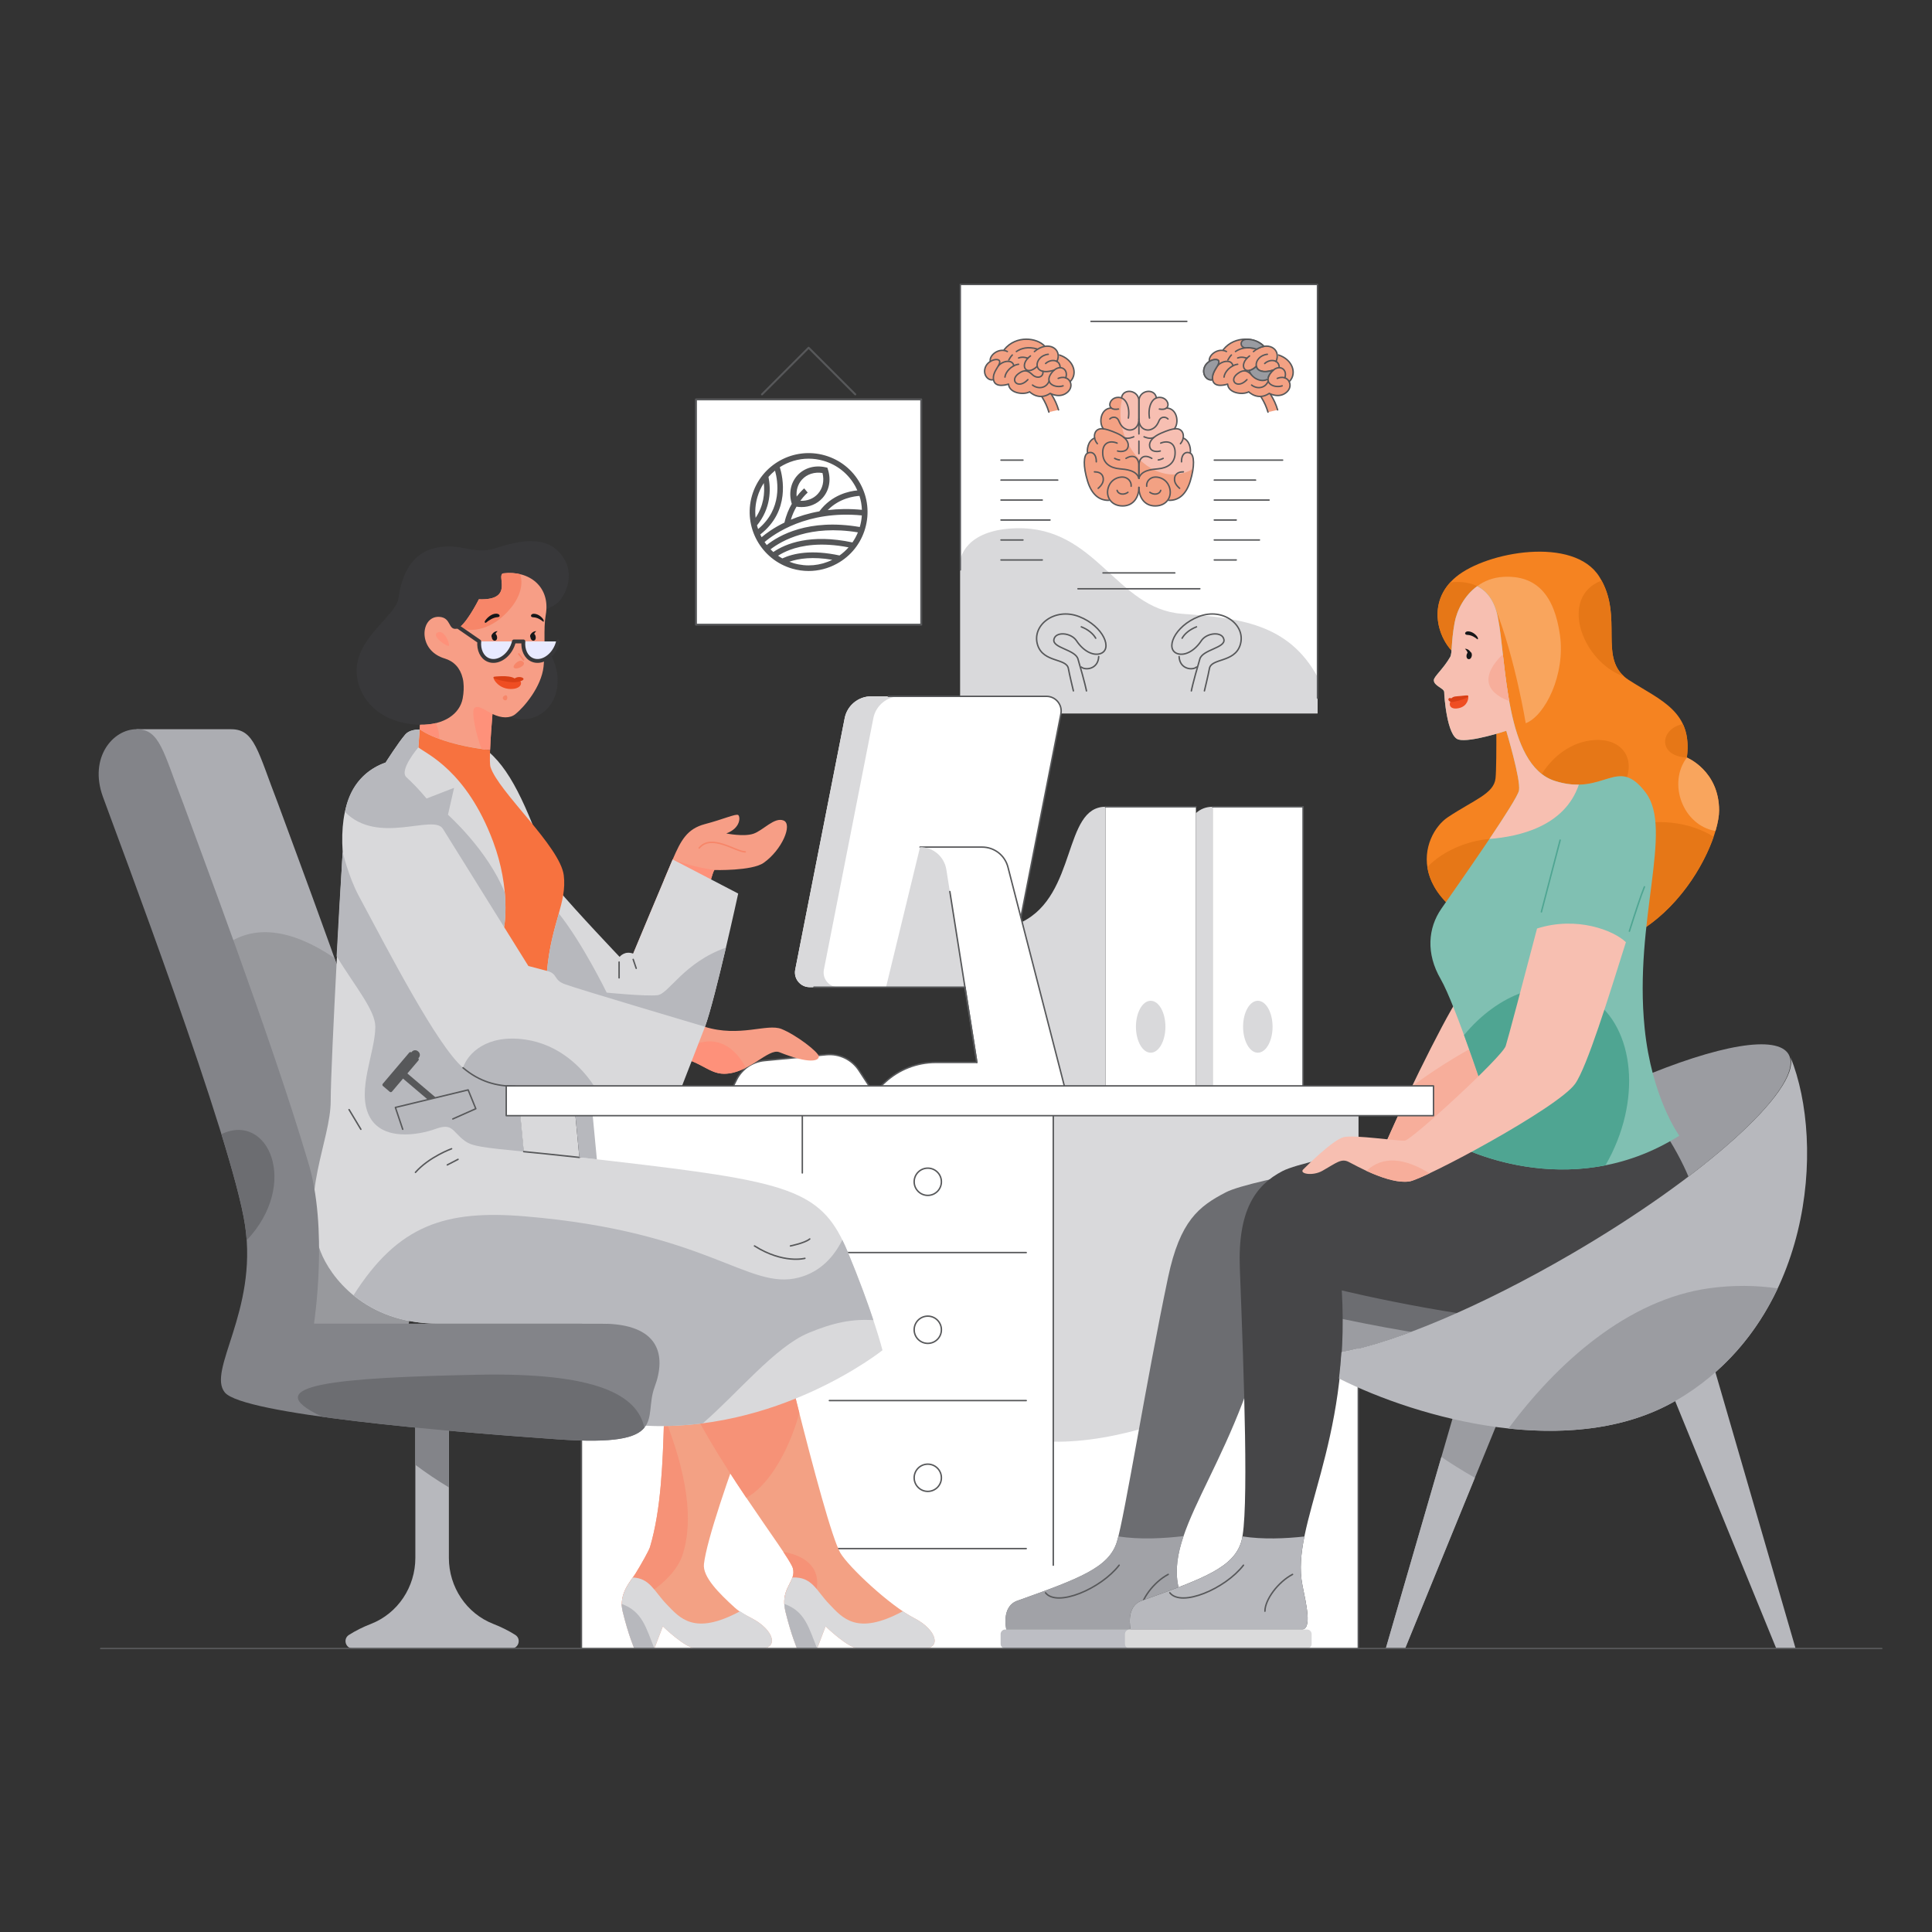 <?xml version="1.0" encoding="utf-8"?>
<!-- Generator: Adobe Illustrator 24.2.3, SVG Export Plug-In . SVG Version: 6.00 Build 0)  -->
<svg version="1.1" xmlns="http://www.w3.org/2000/svg" xmlns:xlink="http://www.w3.org/1999/xlink" x="0px" y="0px"
	 viewBox="0 0 1000 1000" style="enable-background:new 0 0 1000 1000;" xml:space="preserve">
<rect x="0" y="0" width="1000" height="1000" fill="#333333" stroke="none"/>
<style type="text/css">
	.st0{fill:#FFFFFF;}
	.st1{fill:#D9D9DB;}
	.st2{fill:none;stroke:#57585A;stroke-width:0.75;stroke-linecap:round;stroke-linejoin:round;stroke-miterlimit:10;}
	.st3{fill:#F3A183;}
	.st4{fill:#F7BFB2;}
	.st5{fill:#F3A183;stroke:#57585A;stroke-width:0.75;stroke-linecap:round;stroke-linejoin:round;stroke-miterlimit:10;}
	.st6{fill:#999BA1;stroke:#57585A;stroke-width:0.75;stroke-linecap:round;stroke-linejoin:round;stroke-miterlimit:10;}
	.st7{fill:#F7BFB1;}
	.st8{fill:#F7AE9B;}
	.st9{fill:#F79E86;}
	.st10{fill:#FE917A;}
	.st11{fill:#F3A184;}
	.st12{fill:#F69277;}
	.st13{fill:#B7B8BD;}
	.st14{fill:#ACADB2;}
	.st15{fill:#98999D;}
	.st16{fill:#38383A;}
	.st17{fill:none;stroke:#57585A;stroke-width:2;stroke-linecap:round;stroke-linejoin:round;stroke-miterlimit:10;}
	.st18{fill:none;stroke:#F78669;stroke-width:0.75;stroke-linecap:round;stroke-linejoin:round;stroke-miterlimit:10;}
	.st19{fill:#F7723F;}
	.st20{fill:#57585A;}
	.st21{fill:#838489;}
	.st22{fill:#6C6D71;}
	.st23{fill:#F78669;}
	.st24{fill:#E8EAFF;}
	.st25{fill:none;stroke:#38383A;stroke-width:2;stroke-linecap:round;stroke-linejoin:round;stroke-miterlimit:10;}
	.st26{fill:#161719;}
	.st27{fill:#EF4D22;stroke:#EF4D22;stroke-width:0.75;stroke-linecap:round;stroke-linejoin:round;stroke-miterlimit:10;}
	.st28{fill:#D93F16;stroke:#D93F16;stroke-width:0.75;stroke-linecap:round;stroke-linejoin:round;stroke-miterlimit:10;}
	.st29{fill:#FFFFFF;stroke:#57585A;stroke-width:0.75;stroke-linecap:round;stroke-linejoin:round;stroke-miterlimit:10;}
	.st30{fill:#9B9CA1;}
	.st31{fill:#A1A2A7;}
	.st32{fill:#BDBEC4;}
	.st33{fill:#464648;}
	.st34{fill:#DADADB;}
	.st35{fill:#F58321;}
	.st36{fill:#E67717;}
	.st37{fill:#F9A55D;}
	.st38{fill:#80C0B2;}
	.st39{fill:none;stroke:#4FA592;stroke-width:0.75;stroke-linecap:round;stroke-linejoin:round;stroke-miterlimit:10;}
	.st40{fill:#4FA592;}
	.st41{fill:none;stroke:#57585A;stroke-linecap:round;stroke-linejoin:round;stroke-miterlimit:10;}
	.st42{fill:#545557;}
</style>
<g id="Layer_2">
	<g>
		<path class="st0" d="M674.46,562.28V417.59h-46.81v144.69H619V417.59h-46.81v144.69h-21.51l0.22-0.22l-22.49-87.3l20.7-105.26
			c0.02-0.08,0.02-0.16,0.03-0.24h132.8V147.22H497.06v213.2h-37.27h0h-8.84c-6.69,0-12.45,4.73-13.74,11.3l-25.6,130.16
			c-0.93,4.7,2.68,9.08,7.47,9.08h14.84h0h65.53l6.16,38.96h-21.33c-9.65,0-18.95,3.62-26.06,10.14l-2.19,2.01l0.83,0.22h-7.26
			l0.23-0.22l-5.22-8.01c-3.68-5.65-10.19-8.78-16.9-8.14l-32.01,3.05c-6.2,0.59-11.66,4.33-14.46,9.89l-1.61,3.21l0.28,0.22h-78.96
			v290.98h402.11V562.28H674.46z"/>
		<rect x="360.23" y="206.72" class="st0" width="116.6" height="116.6"/>
	</g>
</g>
<g id="Layer_5">
	<g>
		<g>
			<path class="st1" d="M681.94,350.32c-15.11-27.69-40.6-30.4-70.29-32.64c-33.99-2.57-44.13-45.3-85.64-44.26
				c-27.13,0.68-28.95,16.47-28.95,16.47c0,12.81,0,50.51,0,70.53h44.58c4.79,0,8.4,4.38,7.47,9.08l-0.74-0.24h133.57V350.32z"/>
		</g>
		<polyline class="st2" points="497.06,294.99 497.06,147.22 681.94,147.22 681.94,361.32 		"/>
		<g>
			<g>
				<g>
					<path class="st3" d="M616.06,234.53c0.36-1.31,0.07-6.34-3.64-7.79l0,0c0.28-1.57-0.15-2.99-0.94-3.79
						c-0.82-0.82-1.91-1.18-3.7-0.95l0.06-0.01c2.69-3.2,1.39-10.76-4.07-10.78l-0.04,0.01c1.83-1.47,0.42-4.97-2.69-5.47
						c-1.02-0.16-1.91-0.04-2.68,0.3l0.16-0.13c-0.8-5.21-9.03-4.11-9.03,1.7c0-5.81-8.22-6.91-9.03-1.7l0.12,0.13
						c-0.76-0.33-1.63-0.45-2.64-0.29c-3.11,0.49-4.52,4-2.69,5.47l-0.04-0.01c-5.45,0.02-6.76,7.57-4.07,10.77
						c-1.76-0.22-2.83,0.16-3.64,0.97c-0.79,0.79-1.23,2.22-0.94,3.79l0,0c-3.72,1.46-4.01,6.48-3.64,7.79
						c-2.11,1.02-2.4,6.7,0,14.51c2.13,6.93,6.04,10.07,11.07,9.93v-1.03c1.14,2.3,3.58,3.93,7.01,3.95
						c5.79,0.02,8.49-4.73,8.49-9.61c0,4.88,2.7,9.63,8.49,9.61c3.43-0.01,5.86-1.64,7.01-3.95v1.03c5.02,0.15,8.93-3,11.07-9.93
						C618.47,241.23,618.18,235.55,616.06,234.53z"/>
					<g>
						<path class="st4" d="M616.06,234.53c0.36-1.31,0.07-6.34-3.64-7.79l0,0c0.28-1.57-0.15-2.99-0.94-3.79
							c-0.82-0.82-1.91-1.18-3.7-0.95l0.06-0.01c2.69-3.2,1.39-10.76-4.07-10.78l-0.04,0.01c1.83-1.47,0.42-4.97-2.69-5.47
							c-1.02-0.16-1.91-0.04-2.68,0.3l0.16-0.13c-0.8-5.21-9.03-4.11-9.03,1.7c0-4.62-5.19-6.25-7.72-4.11
							c-2.43,6.46-2.54,14.34,0.27,22.02c5.45,14.88,19.77,23.32,31.99,18.85c1.23-0.45,2.38-1.02,3.47-1.68
							C618.13,238.26,617.55,235.24,616.06,234.53z"/>
					</g>
					<g>
						<path class="st2" d="M589.5,216.95c0,0,0-5.83,0-9.34c0-5.81-8.22-6.91-9.03-1.7"/>
						<path class="st2" d="M584.04,216.39c0.9-5.31-1.02-11.44-6.08-10.64c-4.31,0.68-5.4,7.17,0.96,5.97"/>
						<path class="st2" d="M574.44,216.87c0.96-1.09,3.55-1.64,4.64,0.94c1.08,2.56,2.25,3.79,4.24,4.52
							c2.51,0.92,6.18-0.59,6.18-5.37"/>
						<path class="st2" d="M575.23,211.21c-5.45,0.02-6.76,7.57-4.07,10.78"/>
						<path class="st2" d="M567.99,229.66c-2.11-2.5-1.76-5.43-0.48-6.72c1.53-1.53,4.01-1.53,10.27,1.17
							c6.26,2.69,6.7,5.9,5.9,7.79s-3.64,2.04-5.24,1.53"/>
						<line class="st2" x1="589.5" y1="234.82" x2="589.5" y2="228.32"/>
						<path class="st2" d="M578.22,229.36c-3.64-1.53-7.91-0.41-7.43,5.83c0.36,4.66,3.88,7.05,8.83,7.48
							c3.05,0.27,8.62,0.67,9.88,4.89"/>
						<path class="st2" d="M567.44,239.04c0.07-4.3-2.4-5.53-4.51-4.51c-2.11,1.02-2.4,6.7,0,14.51c2.13,6.93,6.04,10.07,11.07,9.93
							"/>
						<path class="st2" d="M566.48,244.23c3.93,0,4.79,2.39,4.55,4.48c-0.25,2.18-2.61,4.04-2.61,4.04"/>
						<path class="st2" d="M566.57,226.73c-3.72,1.46-4.01,6.48-3.64,7.79"/>
						<path class="st2" d="M576.94,237.26c1.04,0.53,2.02,0.78,2.53,0.8"/>
						<path class="st2" d="M582.81,237.26c4.37-2.59,6.69,0,6.69,4c0,2.69,0,6.3,0,6.3"/>
						<path class="st2" d="M585.47,251.68c0.26-2.53-1.78-4.63-4.28-4.75c-2.64-0.13-5.8,1.28-7.19,4.46
							c-2.23,5.08,0.76,10.46,7.01,10.49c5.79,0.02,8.49-4.73,8.49-9.61"/>
						<path class="st2" d="M578.21,253.81c0.66,2.24,3.68,2.47,5.61,1.01"/>
						<path class="st2" d="M581.76,226.45c2.14,1.08,5.07-0.38,5.07-0.38"/>
						<path class="st2" d="M589.5,216.95c0,0,0-5.83,0-9.34c0-5.81,8.22-6.91,9.03-1.7"/>
						<path class="st2" d="M594.96,216.39c-0.9-5.31,1.02-11.44,6.08-10.64c4.31,0.68,5.4,7.17-0.96,5.97"/>
						<path class="st2" d="M604.55,216.87c-0.96-1.09-3.55-1.64-4.64,0.94c-1.08,2.56-2.25,3.79-4.24,4.52
							c-2.51,0.92-6.18-0.59-6.18-5.37"/>
						<path class="st2" d="M603.76,211.21c5.45,0.02,6.76,7.57,4.07,10.78"/>
						<path class="st2" d="M611,229.66c2.11-2.5,1.76-5.43,0.48-6.72c-1.53-1.53-4.01-1.53-10.27,1.17c-6.26,2.69-6.7,5.9-5.9,7.79
							s3.64,2.04,5.24,1.53"/>
						<path class="st2" d="M600.77,229.36c3.64-1.53,7.91-0.41,7.43,5.83c-0.36,4.66-3.88,7.05-8.83,7.48
							c-3.05,0.27-8.62,0.67-9.88,4.89"/>
						<path class="st2" d="M611.55,239.04c-0.07-4.3,2.4-5.53,4.51-4.51c2.11,1.02,2.4,6.7,0,14.51
							c-2.13,6.93-6.04,10.07-11.07,9.93"/>
						<path class="st2" d="M612.51,244.23c-3.93,0-4.79,2.39-4.55,4.48c0.25,2.18,2.61,4.04,2.61,4.04"/>
						<path class="st2" d="M612.42,226.73c3.72,1.46,4.01,6.48,3.64,7.79"/>
						<path class="st2" d="M602.05,237.26c-1.04,0.53-2.02,0.78-2.53,0.8"/>
						<path class="st2" d="M596.18,237.26c-4.37-2.59-6.69,0-6.69,4c0,2.69,0,6.3,0,6.3"/>
						<path class="st2" d="M593.52,251.68c-0.26-2.53,1.78-4.63,4.28-4.75c2.64-0.13,5.8,1.28,7.19,4.46
							c2.23,5.08-0.76,10.46-7.01,10.49c-5.79,0.02-8.49-4.73-8.49-9.61"/>
						<path class="st2" d="M600.78,253.81c-0.66,2.24-3.68,2.47-5.61,1.01"/>
						<path class="st2" d="M597.23,226.45c-2.14,1.08-5.07-0.38-5.07-0.38"/>
						<line class="st2" x1="589.5" y1="224.6" x2="589.5" y2="218.1"/>
					</g>
				</g>
			</g>
		</g>
		<line class="st2" x1="564.69" y1="166.35" x2="614.3" y2="166.35"/>
		<g>
			<g>
				<g>
					<path class="st5" d="M656.31,213.32c-1.66-5.57-4.45-9.75-9.25-15.2l4.99-1.17c4.8,5.44,7.59,9.62,9.25,15.2"/>
					<g>
						<g>
							<g>
								<path class="st3" d="M661.76,183.75l-0.98,2.52c1.52-4.57-2.2-8.03-7.09-6.89l0.42-0.22c-3.85-4.32-14.78-5.86-20.95,1.81
									l1.63,0.98c-4.19-2.22-9.55,1.87-8.82,5.15l0,0c-1.3,0.81-2.45,2.12-2.83,3.93c-0.7,3.41,1.96,6.24,4.49,5.47
									c0.73,4.8,7.77,2.31,7.77,2.31c0.35,4.76,7.84,5.74,10.92,3.99c0,0,4.69,4.84,10.65,0.81c0,0,5.14,2.93,9.11-0.74
									c1.75-1.62,1.98-3.73,1.19-5.31C671.49,193.41,669.05,186.06,661.76,183.75z"/>
								<g>
									<path class="st2" d="M661.12,195.86c5.46-2.31,8.76,3.5,4.97,7.01c-3.97,3.67-9.11,0.74-9.11,0.74
										c-5.95,4.03-10.65-0.81-10.65-0.81c-3.08,1.75-10.57,0.77-10.92-3.99c0,0-7.04,2.49-7.77-2.31
										c-0.63-4.16,3.22-6.83,3.22-9.22s-6.71-1.15-7.72,3.75c-0.7,3.41,1.96,6.24,4.49,5.47"/>
									<path class="st2" d="M663.65,199.71c-3.85,1.33-10.02-1.12-6.09-6.52c3.92-5.39,9.13-2.39,7.47,2.38"/>
									<path class="st2" d="M647.82,199.3c2.94,2.29,7.14,1.67,8.6-2.04"/>
									<path class="st2" d="M653.21,192.18c0.41,3.15-3.02,4.03-5.39,1.8c-2.26-2.12-4.06-3.03-7.36-0.5
										c-4.69,3.59,0.15,8.2,4.97,3.01"/>
									<path class="st2" d="M654.61,188.15c2.66-2.45,7.29-2.1,7.5,1.82"/>
									<path class="st2" d="M655.98,183.38c-7.61,0.77-8.8,11.95,3.08,8.18"/>
									<path class="st2" d="M660.46,187.1c2.97-6.47-4.48-11.22-11.67-5.12"/>
									<path class="st2" d="M646.76,184.23c-6.09,4.49-2.45,10.97,3.43,5.46"/>
									<path class="st2" d="M640.62,188.54c-3.89,0.55-6.87,4.21-7.06,6.64"/>
									<path class="st2" d="M638.14,189.35c-0.55-3.51-5.72-2.66-7.97,0"/>
									<path class="st2" d="M634.8,181.95c-4.19-2.22-9.55,1.87-8.82,5.15"/>
									<path class="st2" d="M639.48,181.95c2.57-1.75,6.02-2.65,10.71-1.32"/>
									<path class="st2" d="M635.54,186.34c0.7-1.11,0.78-1.52,1.82-2.59"/>
									<path class="st2" d="M654.12,179.16c-3.85-4.32-14.78-5.86-20.95,1.81"/>
									<path class="st2" d="M640.62,185.28c2.23-0.92,4.79,0.14,4.79,0.14"/>
									<path class="st2" d="M667.29,197.56c4.2-4.15,1.76-11.49-5.53-13.81"/>
								</g>
								<g>
									<path class="st6" d="M654.12,179.16c-2.87-2.76-5.96-3.55-8.71-3.55c-4.18,0-3.7,4.8-0.25,4.41
										c1.29-0.15,3.15,0.02,5.35,0.72c0,0,1.72-1.14,3.73-1.46L654.12,179.16z"/>
									<path class="st6" d="M630.88,187.27c0-2.38-6.71-1.15-7.72,3.75c-0.7,3.41,1.96,6.24,4.49,5.47
										C627.03,192.33,630.88,189.65,630.88,187.27z"/>
									<path class="st6" d="M659.06,191.56c-4.93,1.69-8.37,0.46-8.77-1.93c0,0-1.87,1.89-3.76,2.14c0,0,1.04,3.8,5.43,4.97
										c2.43,0.65,4.31-0.5,4.31-0.5S656.13,194.15,659.06,191.56"/>
								</g>
							</g>
						</g>
					</g>
				</g>
				<g>
					<line class="st2" x1="628.51" y1="238.15" x2="663.88" y2="238.15"/>
					<line class="st2" x1="628.51" y1="248.49" x2="649.88" y2="248.49"/>
					<line class="st2" x1="628.51" y1="258.82" x2="656.88" y2="258.82"/>
					<line class="st2" x1="628.51" y1="269.16" x2="639.88" y2="269.16"/>
					<line class="st2" x1="628.51" y1="279.49" x2="651.88" y2="279.49"/>
					<line class="st2" x1="628.51" y1="289.83" x2="639.88" y2="289.83"/>
				</g>
			</g>
			<g>
				<g>
					<path class="st5" d="M542.91,213.32c-1.66-5.57-4.45-9.75-9.25-15.2l4.99-1.17c4.8,5.44,7.59,9.62,9.25,15.2"/>
					<g>
						<g>
							<g>
								<path class="st3" d="M548.36,183.75l-0.98,2.52c1.52-4.57-2.2-8.03-7.09-6.89l0.42-0.22c-3.85-4.32-14.78-5.86-20.95,1.81
									l1.63,0.98c-4.19-2.22-9.55,1.87-8.82,5.15l0,0c-1.3,0.81-2.45,2.12-2.83,3.93c-0.7,3.41,1.96,6.24,4.49,5.47
									c0.73,4.8,7.77,2.31,7.77,2.31c0.35,4.76,7.84,5.74,10.92,3.99c0,0,4.69,4.84,10.65,0.81c0,0,5.14,2.93,9.11-0.74
									c1.75-1.62,1.98-3.73,1.19-5.31C558.09,193.41,555.65,186.06,548.36,183.75z"/>
								<g>
									<path class="st2" d="M547.72,195.86c5.46-2.31,8.76,3.5,4.97,7.01c-3.97,3.67-9.11,0.74-9.11,0.74
										c-5.95,4.03-10.65-0.81-10.65-0.81c-3.08,1.75-10.57,0.77-10.92-3.99c0,0-7.04,2.49-7.77-2.31
										c-0.63-4.16,3.22-6.83,3.22-9.22s-6.71-1.15-7.72,3.75c-0.7,3.41,1.96,6.24,4.49,5.47"/>
									<path class="st2" d="M550.25,199.71c-3.85,1.33-10.02-1.12-6.09-6.52c3.92-5.39,9.13-2.39,7.47,2.38"/>
									<path class="st2" d="M534.42,199.3c2.94,2.29,7.14,1.67,8.6-2.04"/>
									<path class="st2" d="M539.81,192.18c0.41,3.15-3.02,4.03-5.39,1.8c-2.26-2.12-4.06-3.03-7.36-0.5
										c-4.69,3.59,0.15,8.2,4.97,3.01"/>
									<path class="st2" d="M541.21,188.15c2.66-2.45,7.29-2.1,7.5,1.82"/>
									<path class="st2" d="M542.58,183.38c-7.61,0.77-8.8,11.95,3.08,8.18"/>
									<path class="st2" d="M547.07,187.1c2.97-6.47-4.48-11.22-11.67-5.12"/>
									<path class="st2" d="M533.36,184.23c-6.09,4.49-2.45,10.97,3.43,5.46"/>
									<path class="st2" d="M527.22,188.54c-3.89,0.55-6.87,4.21-7.06,6.64"/>
									<path class="st2" d="M524.74,189.35c-0.55-3.51-5.72-2.66-7.97,0"/>
									<path class="st2" d="M521.4,181.95c-4.19-2.22-9.55,1.87-8.82,5.15"/>
									<path class="st2" d="M526.08,181.95c2.57-1.75,6.02-2.65,10.71-1.32"/>
									<path class="st2" d="M522.14,186.34c0.7-1.11,0.78-1.52,1.82-2.59"/>
									<path class="st2" d="M540.72,179.16c-3.85-4.32-14.78-5.86-20.95,1.81"/>
									<path class="st2" d="M527.22,185.28c2.23-0.92,4.79,0.14,4.79,0.14"/>
									<path class="st2" d="M553.89,197.56c4.2-4.15,1.76-11.49-5.53-13.81"/>
								</g>
							</g>
						</g>
					</g>
				</g>
				<g>
					<line class="st2" x1="518.11" y1="238.15" x2="529.48" y2="238.15"/>
					<line class="st2" x1="518.11" y1="248.49" x2="547.48" y2="248.49"/>
					<line class="st2" x1="518.11" y1="258.82" x2="539.48" y2="258.82"/>
					<line class="st2" x1="518.11" y1="269.16" x2="543.48" y2="269.16"/>
					<line class="st2" x1="518.11" y1="279.49" x2="529.48" y2="279.49"/>
					<line class="st2" x1="518.11" y1="289.83" x2="539.48" y2="289.83"/>
				</g>
			</g>
		</g>
		<line class="st2" x1="608.08" y1="296.54" x2="570.91" y2="296.54"/>
		<line class="st2" x1="557.96" y1="304.74" x2="621.03" y2="304.74"/>
		<g>
			<path class="st2" d="M623.4,357.59c0,0,2.04-8.39,2.6-11.56c0.97-5.45,12.89-2.98,15.88-12.06c3.37-10.26-8.76-19.78-21.45-14.82
				c-12.68,4.95-17.64,17.15-10.83,19.22c3.7,1.12,8.68-1.38,12.21-6.74c2.8-4.24,10.9-4.95,11.69-0.59s-11.03,5.17-12.46,10.04
				c-3.77,12.83-4.4,16.52-4.4,16.52"/>
			<path class="st2" d="M619.3,324.45c-3.68,1.44-6.21,3.69-7.45,5.89"/>
			<path class="st2" d="M610.3,339.84c0.3,6.67,7.06,7.22,9.03,5.41"/>
		</g>
		<g>
			<path class="st2" d="M555.59,357.59c0,0-2.04-8.39-2.6-11.56c-0.97-5.45-12.89-2.98-15.88-12.06
				c-3.37-10.26,8.76-19.78,21.45-14.82c12.68,4.95,17.64,17.15,10.83,19.22c-3.7,1.12-8.68-1.38-12.21-6.74
				c-2.8-4.24-10.9-4.95-11.69-0.59c-0.79,4.36,11.03,5.17,12.46,10.04c3.77,12.83,4.4,16.52,4.4,16.52"/>
			<path class="st2" d="M559.69,324.45c3.68,1.44,6.21,3.69,7.45,5.89"/>
			<path class="st2" d="M568.69,339.84c-0.3,6.67-7.06,7.22-9.03,5.41"/>
		</g>
	</g>
	<path class="st1" d="M545.17,746.22c64.66,1.05,157.89-53.82,157.89-90.64s0-78.48,0-78.48H545.17V746.22z"/>
	<g>
		<g>
			<g>
				<g>
					<path class="st1" d="M619,420.87v141.19h8.65V417.59C624.08,417.59,621.3,418.8,619,420.87z"/>
				</g>
				<polyline class="st2" points="627.65,417.59 674.46,417.59 674.46,562.06 				"/>
				<ellipse class="st1" cx="651.05" cy="531.44" rx="7.63" ry="13.44"/>
				<path class="st1" d="M529.03,477.19l21.86,84.87h21.29V417.59C550.24,417.59,557.53,463.14,529.03,477.19z"/>
				<line class="st2" x1="572.19" y1="417.59" x2="619" y2="417.59"/>
				<ellipse class="st1" cx="595.59" cy="531.44" rx="7.63" ry="13.44"/>
			</g>
			<g>
				<path class="st2" d="M550.89,562.06L521.71,448.8c-1.57-6.09-7.06-10.34-13.35-10.34h-32.14"/>
				<g>
					<path class="st1" d="M426.45,501.88l25.6-130.16c1.29-6.57,7.05-11.3,13.74-11.3h-14.84c-6.69,0-12.45,4.73-13.74,11.3
						l-25.6,130.16c-0.93,4.7,2.68,9.08,7.47,9.08h14.84C429.13,510.96,425.53,506.58,426.45,501.88z"/>
				</g>
				<path class="st1" d="M458.61,510.96h40.84l-9.62-60.87c-1.06-6.7-6.83-11.63-13.61-11.63h0L458.61,510.96z"/>
				<path class="st2" d="M459.79,360.42h81.85c4.79,0,8.4,4.38,7.47,9.08l-20.7,105.26"/>
				<path class="st2" d="M421.28,510.96h78.18l6.16,38.96h-21.33c-9.65,0-18.95,3.62-26.06,10.14l-2.19,2.01"/>
				<line class="st2" x1="491.64" y1="461.46" x2="505.61" y2="549.91"/>
				<path class="st2" d="M449.83,562.06l-5.22-8.01c-3.68-5.65-10.19-8.78-16.9-8.14l-32.01,3.05c-6.2,0.59-11.66,4.33-14.46,9.89
					l-1.61,3.21"/>
			</g>
		</g>
		<g>
			<line class="st2" x1="703.06" y1="853.26" x2="703.06" y2="628.76"/>
			<line class="st2" x1="300.95" y1="853.26" x2="300.95" y2="628.76"/>
		</g>
		<g>
			<line class="st2" x1="531.17" y1="648.33" x2="429.28" y2="648.33"/>
			<circle class="st2" cx="480.22" cy="611.68" r="7.05"/>
			<line class="st2" x1="531.17" y1="724.93" x2="429.28" y2="724.93"/>
			<circle class="st2" cx="480.22" cy="688.28" r="7.05"/>
			<line class="st2" x1="531.17" y1="801.54" x2="429.28" y2="801.54"/>
			<circle class="st2" cx="480.22" cy="764.89" r="7.05"/>
			<line class="st2" x1="545.17" y1="577.46" x2="545.17" y2="810.14"/>
			<line class="st2" x1="415.28" y1="577.46" x2="415.28" y2="607.11"/>
		</g>
		<g>
			<path class="st7" d="M717.69,590.73c12.57-28.67,35.1-73.75,40.15-78.17s14.14,45.54,14.14,45.54l-40.36,34.67L717.69,590.73z"/>
			<path class="st8" d="M768.05,539c-15.24,7.92-27.56,16.12-37.2,23.25c-4.79,9.95-9.42,19.94-13.16,28.48l13.93,2.04l40.36-34.67
				C771.98,558.11,770.33,549.05,768.05,539z"/>
		</g>
		<g>
			<g>
				<path class="st9" d="M364.7,531.44c18.15,5.67,32.28-1.84,39.79,1.16c7.51,3,19.33,12.01,19.33,14.26s-4.73,4.04-20.45-2.25
					c-5.63-2.25-15.82,11.17-28.57,11.17c-9.01,0-12.8-8.35-31.15-9.77"/>
				<g>
					<path class="st10" d="M356.65,542.03c-3.23,1.75-5.47,3.34-7.03,4.76c13.34,2.51,17.24,8.99,25.17,8.99
						c4.03,0,7.8-1.34,11.26-3.1C379.77,540.79,369.48,535.08,356.65,542.03z"/>
				</g>
			</g>
			<g>
				<path class="st11" d="M409.14,680.11c0,0-41.78,104.1-44.78,129.41c-0.79,6.67,7.94,15.29,15.88,22.51
					c2.8,2.55,5.97,4.09,8.49,5.38c12.3,6.29,14.22,15.86,5.19,15.86c-9.02,0-28.16,0-33.62,0c-5.47,0-17.22-11.48-17.22-11.48
					l-4.37,11.48h-10.39c0,0-3.01-6.83-6.01-19.14c-2.26-9.23,4.14-15.68,6.62-19.65c2.91-4.67,6.98-11.96,7.51-13.72
					c11.35-38.12,3.62-95.25,12.93-117.47"/>
				<path class="st12" d="M353.18,805.09c6.08-18,2.27-42.71-9.43-72.01c-0.66,22.62-1.38,47.74-7.32,67.68
					c-0.52,1.76-4.59,9.05-7.51,13.72c-2.22,3.56-7.58,9.13-7.03,16.9C331.54,828.59,348.8,818.07,353.18,805.09z"/>
				<g>
					<path class="st1" d="M388.73,837.41c-1.74-0.89-3.66-2.06-5.69-3.42c-23.82,12.84-31.19,3.44-38.05-3.68
						c-6.38-6.62-8.59-13.45-17.46-13.8c-2.86,4.01-7.14,9.82-5.23,17.63c3.01,12.3,6.01,19.14,6.01,19.14h10.39l4.37-11.48
						c0,0,11.75,11.48,17.22,11.48c5.47,0,24.6,0,33.62,0S401.04,843.7,388.73,837.41z"/>
				</g>
				<g>
					<path class="st13" d="M321.71,830.17c0.07,1.21,0.24,2.52,0.59,3.96c3.01,12.3,6.01,19.14,6.01,19.14h10.39
						C334.4,842.6,332.52,834.02,321.71,830.17z"/>
				</g>
			</g>
			<g>
				<path class="st11" d="M350.78,713.02c16.68,40.73,57.68,91.58,59.6,98.69s-6.83,10.11-3.83,22.42
					c3.01,12.3,6.01,19.14,6.01,19.14h10.39l4.37-11.48c0,0,11.75,11.48,17.22,11.48c5.47,0,24.6,0,33.62,0
					c9.02,0,7.11-9.57-5.19-15.86s-33.74-26.34-38-33.62c-8.47-14.49-38.82-144.61-38.82-144.61"/>
				<g>
					<path class="st12" d="M413.73,731.35c-9.19-36.22-17.57-72.18-17.57-72.18l-45.38,53.85c8.37,20.45,22.87,43.44,35.49,62.18
						C395.97,770.37,407.52,753.95,413.73,731.35z"/>
					<path class="st12" d="M421.72,826.2c4.36-12.82-2.89-20.67-16.27-22.96c2.77,4.17,4.56,7.12,4.93,8.47
						c1.71,6.34-5.05,9.42-4.41,18.73C421.21,830.75,421.72,826.2,421.72,826.2z"/>
				</g>
				<path class="st1" d="M472.98,837.41c-1.74-0.89-3.66-2.06-5.69-3.42c-23.82,12.84-31.19,3.44-38.05-3.68
					c-6.75-7.01-8.82-14.26-19.08-13.8c-1.52,4.41-5.86,8.41-3.61,17.63c3.01,12.3,6.01,19.14,6.01,19.14h10.39l4.37-11.48
					c0,0,11.75,11.48,17.22,11.48c5.47,0,24.6,0,33.62,0S485.28,843.7,472.98,837.41z"/>
				<g>
					<path class="st13" d="M405.96,830.17c0.07,1.21,0.24,2.52,0.59,3.96c3.01,12.3,6.01,19.14,6.01,19.14h10.39
						C418.64,842.6,416.77,834.02,405.96,830.17z"/>
				</g>
			</g>
			<g>
				<path class="st14" d="M208.33,600.89c-18.78-63.57-58.57-168.66-64.42-184.93c-10.52-27.12-12.1-38.51-24.25-38.51H70.63
					l91.88,307.67h49.03C211.55,685.12,219.24,635.34,208.33,600.89z"/>
				<g>
					<path class="st15" d="M208.33,600.89c-8.94-30.27-22.65-69.96-35.19-104.99c-27.79-18.92-50.94-17.81-66.15,3.31l55.52,185.91
						h49.03C211.55,685.12,219.24,635.34,208.33,600.89z"/>
				</g>
			</g>
			<path class="st16" d="M275.3,320.75c3.64,10.1,16.17,21.27,12.76,36.75c-3.32,15.05-20.53,19.7-30.64,8.76"/>
			<path class="st16" d="M235.96,325.27c4.72-0.74,18.95-5.52,18.95-5.52c20.6,0.74,5.03-4.76,9.71-5.32
				c13.35-1.58-1.41,11.61,22.11-1.06c4.96-2.56,10.95-14.02,5.57-23.59c-7.94-14.15-24.57-9.68-35.98-5.96
				c-11.42,3.72-18.12-3.47-31.77,0c-13.65,3.47-17.12,17.37-18.36,26.06c-1.24,8.69-21.59,20.03-21.59,37.23
				c0,12.16,9.06,25.08,27.7,27.64c15.54,2.13,25.57-4.29,27.21-13.26c2.04-11.13-1.87-18.41-9.32-20.65"/>
			<g>
				<path class="st9" d="M327.73,493.6c0,0,16.25-38.95,20.46-48.76s7.39-15.86,16.73-18.3c9.34-2.44,16.06-5.52,17.18-4.68
					s1.4,6.73-6.17,9.53c0,0,8.97,1.84,14.01,0.16s10.89-8.81,15.66-6.85c4.76,1.96-0.8,15.18-10.33,21.9
					c-6.05,4.27-25.5,3.72-25.5,3.72c-2.27,2.84-8.13,34.87-8.13,34.87"/>
				<g>
					<path class="st10" d="M348.19,444.84c-1,2.33-2.68,6.3-4.65,11l22.73,6.46c1.34-5.92,2.66-10.94,3.5-11.98
						C357.93,448.72,348.19,444.84,348.19,444.84L348.19,444.84z"/>
				</g>
				<path class="st18" d="M361.91,438.92c6.25-7.62,19.03,2.03,23.83,2"/>
			</g>
			<path class="st1" d="M364.91,531.44c5.41-14.85,17.18-68.94,17.18-68.94l-33.91-17.66c-4.2,9.81-20.46,48.76-20.46,48.76
				c-4.48-1.68-7.01,1.68-7.01,1.68s-22.42-23.54-32.51-35.59s-2.24-7.57-12.63-33.15c-10.39-25.58-19.87-39.95-36.09-44.72
				s-26.07-5.85-29.71-1.64s-10.17,14.5-10.17,14.5c-16.55,5.92-23.88,21.73-22.24,46.26c0,0-6.19,108.18-6.19,128.82
				c0,20.65-16.28,49.45-5.22,78.12c4.84,12.55,22.62,37.24,61.08,37.24s76.34,0,87.26,0c0,0-54.64,47.76,16.6,52.62
				s125.88-38.86,125.88-38.86s-4.78-19.18-18.21-51.41c-12.47-29.91-28.02-35.22-104.93-44.52c-29.55-3.58-49.2-5.54-62.56-6.88
				l-3.21-33.82c18.71,0,85.08,0,85.08,0L364.91,531.44z"/>
			<g>
				<g>
					<path class="st9" d="M260.62,296.75c-4.3,0.51,6.15,14.12-12.76,13.44c0,0-7.29,14.58-11.62,15.26
						c-4.33,0.68-2.65-5.66-8.66-6.15c-5.65-0.46-8.47,4.96-7.75,10.25c0.72,5.26,4.4,9.5,10.33,11.28
						c4.76,1.43,8.07,4.93,9.31,10.17c0.08,0.32,0.15,0.65,0.21,0.97c0.02,0.13,0.05,0.25,0.07,0.38c0.05,0.29,0.08,0.59,0.11,0.88
						c0.28,2.44,0.19,5.19-0.37,8.24c-1.46,7.94-9.49,13.87-22.08,13.65l-0.17,2.31c7.07,5.01,21.49,9.22,36.43,10.73
						c0.23-5.97,0.81-13.55,1.23-18.6c4.79,2.3,9.07,2.31,11.87,0.07c4.56-3.65,13.44-14.12,14.58-24.6s-0.22-19.04,1.14-26.83
						C285,303.82,274.07,295.16,260.62,296.75z"/>
				</g>
				<path class="st19" d="M291.81,453.08c-1.82-14.92-33.87-43.27-37.93-56.09c-0.36-1.14-0.37-4.57-0.21-8.8
					c-14.94-1.51-29.37-5.73-36.43-10.73l-0.7,9.38c4.3,3.46,24.93,12.06,38.64,48.61c9.41,25.09,5.76,44.42,5.76,44.42L273.48,500
					l9.65,2.54C285.41,477.63,293.54,467.26,291.81,453.08z"/>
			</g>
			<g>
				<path class="st13" d="M266.64,562.26c-18.42,0-26.98-9.59-26.98-9.59c-13.5-11.7-37.93-59.07-53.93-88.9
					c-5.44-10.15-8.36-22.83-8.36-22.83c-1.31,20.57-2.09,34.29-3.15,54.04c9.77,15.89,20.04,27.98,20.04,36.45
					c0,13.23-9.71,32.67-3.24,46.02c6.48,13.35,25.5,10.11,34.41,6.88s8.5,1.21,14.98,6.07c3.99,2.99,9.27,3.53,30.68,5.67
					l-3.21-33.82C267.46,562.26,267.04,562.26,266.64,562.26z"/>
			</g>
			<g>
				<path class="st20" d="M216.58,548.88l-13.7,16.14c-0.29,0.34-0.8,0.38-1.14,0.09l-3.53-3c-0.34-0.29-0.38-0.8-0.09-1.14
					l13.7-16.14c0.29-0.34,0.8-0.38,1.14-0.09l3.53,3C216.83,548.03,216.87,548.54,216.58,548.88z"/>
				<path class="st20" d="M216.78,547.47l-1.35,1.59l-3.62-3.07l1.35-1.59c0.8-0.95,2.23-1.06,3.17-0.26l0.18,0.16
					C217.47,545.1,217.59,546.52,216.78,547.47z"/>
				<polygon class="st20" points="225.47,568.02 221.43,569.16 208.35,558.06 210.6,555.41 				"/>
			</g>
			<g>
				<path class="st13" d="M435.99,641.76c-4.26,8.55-11.24,16.6-22.64,19.53c-26.16,6.74-46.58-23.78-141.61-31.71
					c-41.19-3.44-65.63,4.38-88.77,40.86c9.9,8.09,24.23,14.68,44.08,14.68c38.45,0,76.34,0,87.26,0c0,0-54.64,47.76,16.6,52.62
					c11.44,0.78,22.45,0.3,32.88-1.04c18.3-15.85,37.34-39.52,54.72-46.78c13.03-5.45,22.85-7.31,33.58-6.6
					c-2.89-8.72-7.26-20.87-13.5-35.84C437.73,645.46,436.87,643.56,435.99,641.76z"/>
			</g>
			<g>
				<path class="st13" d="M314.02,513.78c0,0-12.43-25.5-24.77-40.96c-2.14,7.69-4.93,16.72-6.12,29.72
					c5.65,1.44,3.23,4.52,8.92,6.76c5.69,2.24,72.86,22.14,72.86,22.14c2.76-7.58,7.18-25.36,10.84-40.96
					c-21.85,7.71-29.58,23.96-35.44,24.63C334.24,515.79,314.02,513.78,314.02,513.78z"/>
			</g>
			<g>
				<path class="st13" d="M271.73,538.05c-19.87-2.8-29.62,7.2-32.08,14.62c8.46,7.22,17.4,9.59,26.98,9.59c7.2,0,24.04,0,40.96,0
					C301.11,552.18,289.11,540.5,271.73,538.05z"/>
			</g>
			<g>
				<path class="st13" d="M261.27,461.98c-8.84-21.98-29.4-40.26-29.4-40.26l3.16-13.95l-14.24,5.54
					c-3.93-4.72-7.57-8.39-10.46-11.05c-3.9-3.59,6.21-15.43,6.21-15.43l0.69-9.25c-3.49,0.08-5.98,0.91-7.45,2.6
					c-3.64,4.2-10.17,14.5-10.17,14.5c-12.6,4.51-19.13,14.37-21.02,25.6c17.09,17.42,45.75,0.85,50.65,8.7
					c6.61,10.6,21.09,33.85,31.69,50.87C260.95,479.78,262.24,472.86,261.27,461.98z"/>
			</g>
			<g>
				<path class="st1" d="M269.31,577.46l1.77,18.62c7.44,0.74,16.83,1.68,28.8,2.99l-2.05-21.61H269.31z"/>
				<path class="st2" d="M271.08,596.08c7.44,0.74,16.83,1.68,28.8,2.99"/>
				<path class="st13" d="M297.83,577.46l2.05,21.61c2.87,0.31,5.89,0.65,9.06,1l-2.15-22.61H297.83z"/>
			</g>
			<g>
				<line class="st2" x1="320.44" y1="497.97" x2="320.44" y2="506.13"/>
				<line class="st2" x1="327.73" y1="496.58" x2="329.3" y2="501.2"/>
				<polyline class="st2" points="234.38,579.16 246.28,573.87 242.31,564.13 204.65,573.21 208.45,584.52 				"/>
				<path class="st2" d="M239.65,552.67c8.46,7.22,17.4,9.59,26.98,9.59"/>
				<path class="st2" d="M390.52,644.89c15,9.45,26.09,6.42,26.09,6.42"/>
				<path class="st2" d="M409.13,644.89c0,0,7.5-1.48,10-3.61"/>
				<path class="st2" d="M233.74,594.59c0,0-11.58,4.17-18.71,12.23"/>
				<line class="st2" x1="237.08" y1="600.07" x2="231.52" y2="602.96"/>
				<line class="st2" x1="186.78" y1="584.52" x2="180.67" y2="574.33"/>
			</g>
			<g>
				<g>
					<g>
						<path class="st13" d="M232.34,806.38v-75.61h-17.36v75.61c0,15.02-9.03,28.72-23.03,34.17c-4.12,1.6-7.92,3.51-11.33,5.67
							c-3.23,2.05-1.79,7.05,2.04,7.05h82c3.83,0,5.27-5,2.04-7.05c-3.41-2.16-7.21-4.06-11.33-5.67
							C241.38,835.11,232.34,821.4,232.34,806.38z"/>
					</g>
					<g>
						<path class="st21" d="M232.34,730.77h-17.36v27.42c5.35,4.01,11.35,8.08,17.36,11.68V730.77z"/>
					</g>
				</g>
				<path class="st21" d="M311.31,685.12H162.52c0,0,7.69-49.79-3.22-84.24c-18.78-63.57-58.57-168.66-64.42-184.93
					c-10.52-27.12-12.1-38.51-24.25-38.51c-12.14,0-24.69,14.62-17.41,34.85c7.29,20.24,67.19,178.1,73.67,222.22
					c6.48,44.12-19.83,74.88-10.52,86.22c9.31,11.33,114.55,20.24,172.68,24.29c58.13,4.05,43.71-10.93,49.78-27.12
					S341.66,685.12,311.31,685.12z"/>
				<g>
					<path class="st22" d="M114.6,587.02c6.17,20.02,10.75,36.99,12.29,47.5c0.37,2.53,0.62,5.02,0.79,7.46
						C155.17,612.93,138.96,575.4,114.6,587.02z"/>
					<path class="st22" d="M246.69,711.57c-70.34,1.49-116.01,4.89-79.78,21.8c37.66,5.23,88.01,9.28,122.14,11.66
						c29.23,2.04,40.11-0.74,44.48-6.06C329.86,722.09,309.04,710.25,246.69,711.57z"/>
				</g>
			</g>
			<g>
				<path class="st10" d="M226.86,327.23c3.2-1.09,5.87,5.63,5.55,6.91C232.08,335.42,222.22,328.82,226.86,327.23z"/>
				<g>
					<path class="st23" d="M260.62,296.75c-4.3,0.51,6.15,14.12-12.76,13.44c0,0-5.78,11.55-10.1,14.57
						c5.7,2.79,17.17,1.7,26.85-10.33c4.96-6.16,6.26-12.66,4.58-17.24C266.54,296.56,263.65,296.4,260.62,296.75z"/>
				</g>
				<path class="st10" d="M245.31,366.89c-1.2,1.88,0.9,12.9,3.93,20.76c1.47,0.2,2.95,0.39,4.43,0.54
					c0.23-5.97,0.81-13.55,1.23-18.6C249.79,366.78,246.81,364.54,245.31,366.89z"/>
				<g>
					<path class="st10" d="M217.41,375.14l-0.17,2.31c2.53,1.8,6.03,3.49,10.14,4.99c0.02-2.58-0.51-5.29-1.78-8.14
						C223.15,374.9,220.41,375.19,217.41,375.14z"/>
				</g>
			</g>
			<g>
				<path class="st24" d="M266.02,332c-0.19,0.81-0.46,1.63-0.8,2.44c-2.5,5.83-8.12,9.02-12.54,7.12c-3.3-1.42-5-5.27-4.61-9.56"/>
				<path class="st24" d="M288.85,332c-0.19,0.81-0.46,1.63-0.8,2.44c-2.5,5.83-8.12,9.02-12.54,7.12c-3.3-1.42-5-5.27-4.61-9.56"/>
			</g>
			<path class="st25" d="M288.85,332c-0.19,0.81-0.46,1.63-0.8,2.44c-2.5,5.83-8.12,9.02-12.54,7.12c-3.3-1.42-5-5.27-4.61-9.56
				h-4.88c-0.19,0.81-0.46,1.63-0.8,2.44c-2.5,5.83-8.12,9.02-12.54,7.12c-3.3-1.42-5-5.27-4.61-9.56l-13.46-9.28"/>
			<g>
				<path class="st23" d="M265.94,345.55c-0.85-1.1,3.33-5.32,5.11-2.7C272.23,344.58,267.09,347.01,265.94,345.55z"/>
				<path class="st23" d="M261.89,362.46c0.99-0.23,1.09-3.37-0.74-2.4S260.58,362.77,261.89,362.46z"/>
				<path class="st26" d="M251.71,322.18c1.12-0.99,3.63-2.61,5.75-2.72c1.85-0.1,1.31-1.74-0.45-1.83
					c-2.65-0.13-5.14,2.38-5.97,3.78C250.64,322.08,251.11,322.71,251.71,322.18z"/>
				<path class="st26" d="M281.19,321.79c-1.15-0.95-3.06-2.23-5.18-2.27c-1.86-0.04-1.38-1.91,0.39-1.84
					c2.51,0.1,4.45,2.16,4.92,3.15C281.63,321.49,281.39,321.96,281.19,321.79z"/>
				<g>
					
						<ellipse transform="matrix(0.981 -0.194 0.194 0.981 -58.99 55.709)" class="st26" cx="255.75" cy="329.9" rx="1.37" ry="1.93"/>
					<path class="st26" d="M254.36,329.73c-0.03-1.55,1.39-3.05,3.19-3.05c0,0-1.3,1.23-1.32,2.11"/>
				</g>
				<g>
					
						<ellipse transform="matrix(0.981 -0.194 0.194 0.981 -58.612 59.578)" class="st26" cx="275.75" cy="329.9" rx="1.37" ry="1.93"/>
					<path class="st26" d="M274.36,329.73c-0.03-1.55,1.39-3.05,3.19-3.05c0,0-1.3,1.23-1.32,2.11"/>
				</g>
				<line class="st18" x1="268.51" y1="338.45" x2="270.99" y2="341.59"/>
				<g>
					<path class="st27" d="M255.83,350.74c-0.14,0.77,2.66,5.54,8.69,5.51c6.24-0.04,5.77-4.82,2.09-4.17"/>
					<path class="st28" d="M266.35,351.62c-1.25-1.11-4.76-1.35-6.88-1.25c-1.45,0.07-3.97,0.16-3.64,0.37
						c0.81,0.52,6.03,1.9,9.62,2.01c2.78,0.09,5.44-0.92,5.13-1.38C270.27,350.91,268.14,350.27,266.35,351.62z"/>
				</g>
			</g>
		</g>
		<rect x="262.03" y="562.06" class="st29" width="479.95" height="15.4"/>
		<g>
			
				<ellipse transform="matrix(0.864 -0.503 0.503 0.864 -204.153 485.399)" class="st30" cx="796.79" cy="620.75" rx="149.6" ry="32.79"/>
			<g>
				<polyline class="st13" points="885.52,702.09 929.4,853.26 919.4,853.26 862.52,714.09 				"/>
				<polyline class="st30" points="761.16,702.09 717.28,853.26 727.28,853.26 784.16,714.09 				"/>
				<path class="st13" d="M746.06,754.12l-28.78,99.14h10l36.12-88.37C756.83,761.18,750.99,757.48,746.06,754.12z"/>
			</g>
			<g>
				<g>
					<path class="st22" d="M728.49,597.28c0,0-80.16,12.64-94.07,19.89c-13.91,7.25-23.65,14.66-29.86,44.14
						c-11.35,53.91-22.38,123.33-26.44,136.67s-19.23,19.03-51.6,30.57c-8.47,3.02-5.65,14.91-5.65,14.91c9.86,0,77.43,0,88.45,0
						c5.68,0,2.36-13.34,0.45-23.01c-6.29-31.78,33.18-67.38,48.21-146.27c0,0,83.63,21.71,136.47,21.71"/>
					<path class="st31" d="M578.86,795.26c-0.27,1.07-0.51,1.98-0.74,2.72c-4.06,13.34-19.23,19.03-51.6,30.57
						c-8.47,3.02-5.65,14.91-5.65,14.91c9.86,0,77.43,0,88.45,0c5.68,0,2.36-13.34,0.45-23.01c-1.58-8.01-0.26-16.25,2.84-25.37
						C602.61,796.28,590.09,796.98,578.86,795.26z"/>
					<path class="st32" d="M520.29,853.26h91.89c1.31,0,2.37-1.06,2.37-2.37v-5.08c0-1.31-1.06-2.37-2.37-2.37h-91.89
						c-1.31,0-2.37,1.06-2.37,2.37v5.08C517.93,852.2,518.99,853.26,520.29,853.26z"/>
					<path class="st2" d="M604.67,814.9c-7.54,3.97-14.29,13.1-14.29,19.05"/>
					<path class="st2" d="M541.16,824.43c5.95,7.54,28.58-1.98,38.11-14.29"/>
				</g>
				<g>
					<path class="st33" d="M757.84,586.28c0,0-80.16,12.64-94.07,19.89c-13.91,7.25-23.19,20.29-22.03,50.39
						c2.12,55.05,4.8,128.08,0.74,141.41c-4.06,13.34-19.23,19.03-51.6,30.57c-8.47,3.02-5.65,14.91-5.65,14.91
						c9.86,0,77.43,0,88.45,0c5.68,0,2.36-13.34,0.45-23.01c-6.29-31.78,25.02-72.35,20.38-152.53c0,0,73.45,17.96,126.3,17.96
						c40.34,0,89.96-29.27,36.62-106.03"/>
					<path class="st13" d="M643.09,795.24c-0.18,1.08-0.39,2.01-0.61,2.74c-4.06,13.34-19.23,19.03-51.6,30.57
						c-8.47,3.02-5.65,14.91-5.65,14.91c9.86,0,77.43,0,88.45,0c5.68,0,2.36-13.34,0.45-23.01c-1.53-7.72-0.83-15.96,1.02-25.16
						C665.43,796.36,653.67,796.89,643.09,795.24z"/>
					<path class="st34" d="M584.64,853.26h91.89c1.31,0,2.37-1.06,2.37-2.37v-5.08c0-1.31-1.06-2.37-2.37-2.37h-91.89
						c-1.31,0-2.37,1.06-2.37,2.37v5.08C582.27,852.2,583.33,853.26,584.64,853.26z"/>
					<path class="st2" d="M669.02,814.9c-7.54,3.97-14.29,13.1-14.29,19.05"/>
					<path class="st2" d="M605.51,824.43c5.95,7.54,28.58-1.98,38.11-14.29"/>
				</g>
				<g>
					<path class="st35" d="M753.72,339.01c-9.47-7.63-15.85-27.42,0-40.48s60.94-21.11,74.11,0s-1.44,42.73,15.23,53.44
						c16.68,10.71,33.15,16.26,30.06,40.15c0,0,16.68,6.79,16.68,27.38s-34.18,89.14-100.47,69.17s-53.53-56.62-39.94-65.67
						c13.59-9.06,23.88-12.15,24.7-20.18s0.21-46.53,0.21-46.53L753.72,339.01z"/>
					<path class="st36" d="M750.66,301.44c-11.85,12.93-5.73,30.49,3.06,37.57l4.06,3.41l17.52-22.83
						C772.22,304.03,761.88,300.21,750.66,301.44z"/>
					<path class="st37" d="M887.94,430.11c1.24-4.19,1.87-7.84,1.87-10.62c0-20.59-16.68-27.38-16.68-27.38
						C863.02,405.41,871.04,427.28,887.94,430.11z"/>
					<path class="st36" d="M873.13,392.11c0.94-7.26,0.06-12.82-2.07-17.35C859.11,377.19,857.79,391.36,873.13,392.11z"/>
					<path class="st36" d="M826.19,434.32l-55.25-0.08c-11.59,0.92-24.32,6.32-32.14,14.54c2.05,13.52,14.8,29.13,50.53,39.89
						c55.3,16.66,88.25-28.29,97.65-55.6C864.17,419.21,836.64,427.35,826.19,434.32z"/>
					<path class="st36" d="M840.71,350.2l0.01-0.01c-12.43-10.83-1.19-30.32-11.73-49.69C806.68,308.95,818.75,342.57,840.71,350.2z
						"/>
					<path class="st37" d="M774.15,315.23l0.01,0c10.13,25.79,15.56,59.12,15.56,59.12c10.09-3.91,20.59-25.27,17.71-45.65
						s-11.92-31.06-29.24-30.12c-5.38,0.29-9.91,2.12-13.6,4.82C768.74,305.49,772.12,309.23,774.15,315.23z"/>
					<path class="st36" d="M842.14,402.26c3.77-12.07-4.79-20.98-19.04-19c-11.87,1.65-20.48,9.92-25.07,17.39
						c2.02,1.56,4.26,2.77,6.75,3.56C824.36,410.43,832.79,399.43,842.14,402.26z"/>
				</g>
				<g>
					<path class="st38" d="M851.25,532.06c-5.62-55.62,14.99-102.44,0.65-121.68c-14.82-19.88-21.21,2.06-47.12-6.18
						c-25.91-8.24-24.94-61.77-29.47-84.62c-1.71-8.62-5.64-13.63-10.72-16.18c-6.62,4.83-10.53,12.46-11.72,19.07
						c-1.85,10.29-1.14,15.65-2.26,17.58c-3.55,6.14-8.29,10.03-8.44,11.86c-0.26,3.09,5.35,4.26,5.35,6.32s1.44,22.91,7.41,24.56
						c5.97,1.65,24.71-4.53,24.71-4.53s7.62,25.32,6.59,30.88c-1.03,5.56-33.15,51.06-40.15,61.15s-8.03,23.27-0.41,36.44
						c7.62,13.18,24.09,63.62,24.09,63.62l-16.47,22.03c0,0,58.06,31.91,115.91-4.53C869.19,587.86,854.91,568.28,851.25,532.06z"/>
				</g>
				<path class="st7" d="M817.21,406.14c-3.6,0.07-7.69-0.42-12.43-1.93c-25.91-8.24-24.94-61.77-29.47-84.62
					c-1.71-8.62-5.64-13.63-10.72-16.18c-6.62,4.83-10.53,12.46-11.72,19.07c-1.85,10.29-1.14,15.65-2.26,17.58
					c-3.55,6.14-8.29,10.03-8.44,11.86c-0.26,3.09,5.35,4.26,5.35,6.32s1.44,22.91,7.41,24.56c5.97,1.65,24.71-4.53,24.71-4.53
					s7.62,25.32,6.59,30.88c-0.47,2.51-7.29,13.2-15.28,25.09C786.14,433.03,809.81,427.87,817.21,406.14z"/>
				<g>
					<path class="st8" d="M781.16,362.89c-1.47-8.2-2.43-16.61-3.29-24.28C766.35,349.86,768.77,358.22,781.16,362.89z"/>
				</g>
				<g>
					<path class="st26" d="M764.71,330.9c-1.15-0.95-3.06-2.23-5.18-2.27c-1.86-0.04-1.38-1.91,0.39-1.84
						c2.51,0.1,4.45,2.16,4.92,3.15C765.16,330.6,764.92,331.07,764.71,330.9z"/>
					<g>
						
							<ellipse transform="matrix(0.194 -0.981 0.981 0.194 280.42 1019.133)" class="st26" cx="760.07" cy="339.01" rx="1.93" ry="1.37"/>
						<path class="st26" d="M761.45,338.84c0.03-1.55-1.39-3.05-3.19-3.05c0,0,1.3,1.23,1.32,2.11"/>
					</g>
					<g>
						<path class="st27" d="M759.56,360.42c0.25,0.73-0.11,4.89-4.73,5.79c-6.12,1.19-4.45-4.87-0.71-4.8"/>
						<path class="st28" d="M751.31,361.92c1.06-1.29,2.49-1.07,4.6-1.3c1.44-0.16,3.94-0.46,3.65-0.2
							c-0.72,0.64-3.66,1.81-7.19,2.48C749.64,363.42,749.33,360.87,751.31,361.92z"/>
					</g>
				</g>
				<g>
					<path class="st39" d="M843.37,481.99c3.23-10.18,5.98-18.57,7.79-22.98"/>
					<path class="st39" d="M807.53,434.84c0,0-4.39,16.84-9.71,37.14"/>
				</g>
				<path class="st40" d="M753.28,592.39c0,0,34.98,19.22,77.69,10.78c1.19-2.05,2.32-4.17,3.38-6.36
					c16.23-33.64,9.61-70.45-14.78-82.22c-19.43-9.38-44.28-0.02-61.79,21.17c6.26,17.08,11.97,34.59,11.97,34.59L753.28,592.39z"/>
				<g>
					<path class="st7" d="M795.57,480.59c-7.21,27.51-15.21,57.78-16.23,60.84c-1.9,5.71-48.69,48.69-52.23,48.97
						c-3.54,0.27-26.21-3.17-31.65-1.81c-5.44,1.36-18.76,14.51-20.94,16.73c-2.18,2.22,4.85,3.57,9.98,0.67
						c7.12-4.02,9.71-6.53,13.51-4.62c3.81,1.9,20.76,11.7,31.47,10.14c7.81-1.13,76.79-37.98,85.77-50.49
						c6.16-8.59,17.57-45.6,26.32-73.35C835.21,481.56,816.15,474.06,795.57,480.59z"/>
					<g>
						<path class="st8" d="M707.29,606.04c6.78,3.13,15.65,6.42,22.18,5.47c1.5-0.22,5.28-1.77,10.46-4.2
							C726.97,599.33,715.73,598.08,707.29,606.04z"/>
					</g>
				</g>
			</g>
			<g>
				<g>
					<path class="st13" d="M926.79,547.22c4.79,17.14-44.62,61.74-113.5,101.86c-47.11,27.44-91.55,45.92-118.94,50.83
						c-0.32,4.7-0.76,9.23-1.29,13.61c41.08,20.68,120.44,42.86,174.62,11.3C938.14,683.78,944.96,592.15,926.79,547.22z"/>
				</g>
				<path class="st30" d="M885.01,666.75c-42.74,5.79-79.24,38.97-104.27,72.65c30.14,3.25,61.35,0.34,86.95-14.57
					c24.83-14.46,41.75-35.21,52.46-57.97C908.93,665.25,897.19,665.1,885.01,666.75z"/>
			</g>
		</g>
	</g>
	<line class="st2" x1="973.99" y1="853.26" x2="52.13" y2="853.26"/>
	<rect x="360.23" y="206.72" class="st41" width="116.6" height="116.6"/>
	<polyline class="st41" points="442.69,204.14 418.54,179.99 394.39,204.14 	"/>
	<path class="st42" d="M445.25,250.31c-3.93-7.14-10.4-12.32-18.23-14.58c-16.16-4.68-33.1,4.65-37.79,20.8
		c-4.68,16.15,4.65,33.1,20.8,37.79c2.82,0.82,5.68,1.22,8.54,1.22c5.07,0,10.1-1.28,14.67-3.8c7.14-3.93,12.32-10.4,14.58-18.23
		C450.09,265.69,449.18,257.45,445.25,250.31z M445.02,272.78c-26.58-4.56-41.99,4.42-48.15,9.33c-0.39-0.5-0.78-1.01-1.13-1.54
		c4.91-4.18,22.05-16.54,50.34-13.78c-0.13,1.98-0.47,3.96-1.04,5.91C445.04,272.73,445.03,272.75,445.02,272.78z M398.82,284.33
		c5.79-4.48,20.42-12.87,45.23-8.78c-0.76,1.85-1.71,3.59-2.83,5.21c-21.75-4.63-34.6,0.65-40.95,4.96
		C399.77,285.27,399.29,284.81,398.82,284.33z M428.44,264.03c6.05-6.2,13.74-7.19,16.42-7.35c0.75,2.34,1.17,4.76,1.26,7.21
		C439.65,263.27,433.75,263.4,428.44,264.03z M418.54,237.41c2.54,0,5.12,0.35,7.67,1.09c7.08,2.05,12.94,6.74,16.5,13.2
		c0.39,0.7,0.73,1.42,1.06,2.14c-4.11,0.36-13.22,2.17-19.68,10.83c-5.66,1.01-10.58,2.57-14.75,4.32c0.77-2.58,1.82-4.83,2.92-6.74
		c0.88,0.14,1.75,0.21,2.61,0.21c4.18,0,8.04-1.61,10.78-4.6c3.56-3.89,4.64-9.46,2.87-14.91l-0.28-0.87l-0.89-0.2
		c-5.58-1.28-11.04,0.28-14.6,4.16c-3.53,3.85-4.61,9.36-2.92,14.75c-1.52,2.62-2.94,5.87-3.79,9.69
		c-5.69,2.76-9.64,5.71-11.83,7.57c-0.25-0.46-0.48-0.93-0.7-1.4c15.57-12.15,11.74-29.58,10.12-34.85
		C408.02,238.99,413.19,237.41,418.54,237.41z M417.16,253.87l-0.9-1.09c-0.15,0.12-1.88,1.57-3.92,4.25
		c-0.32-3.32,0.65-6.48,2.79-8.82c2.58-2.81,6.48-4.04,10.59-3.38c1.02,4.03,0.14,8.03-2.44,10.84c-2.25,2.46-5.51,3.71-9.03,3.54
		c2.03-2.76,3.78-4.24,3.81-4.27L417.16,253.87z M401.15,243.59c1.52,5.47,3.88,19.81-8.76,30.25c-0.21-0.63-0.4-1.26-0.57-1.9
		c7.13-8.81,7.26-18.34,5.95-25.1C398.81,245.66,399.94,244.57,401.15,243.59z M392.02,257.33c0.77-2.65,1.9-5.1,3.33-7.3
		c0.57,5.24-0.07,11.73-4.25,18C390.71,264.54,390.98,260.92,392.02,257.33z M410.85,291.53c-0.78-0.23-1.54-0.49-2.28-0.78
		c4.94-1.72,12.13-2.72,22.22-1C424.58,292.84,417.54,293.48,410.85,291.53z M434.53,287.51c-14.36-3.09-23.78-1.17-29.6,1.52
		c-0.76-0.43-1.5-0.9-2.21-1.4c1.63-1.03,3.67-2.1,6.17-3.03c6.11-2.27,16.03-4.07,30.33-1.29
		C437.83,284.88,436.26,286.29,434.53,287.51z"/>
</g>
</svg>
